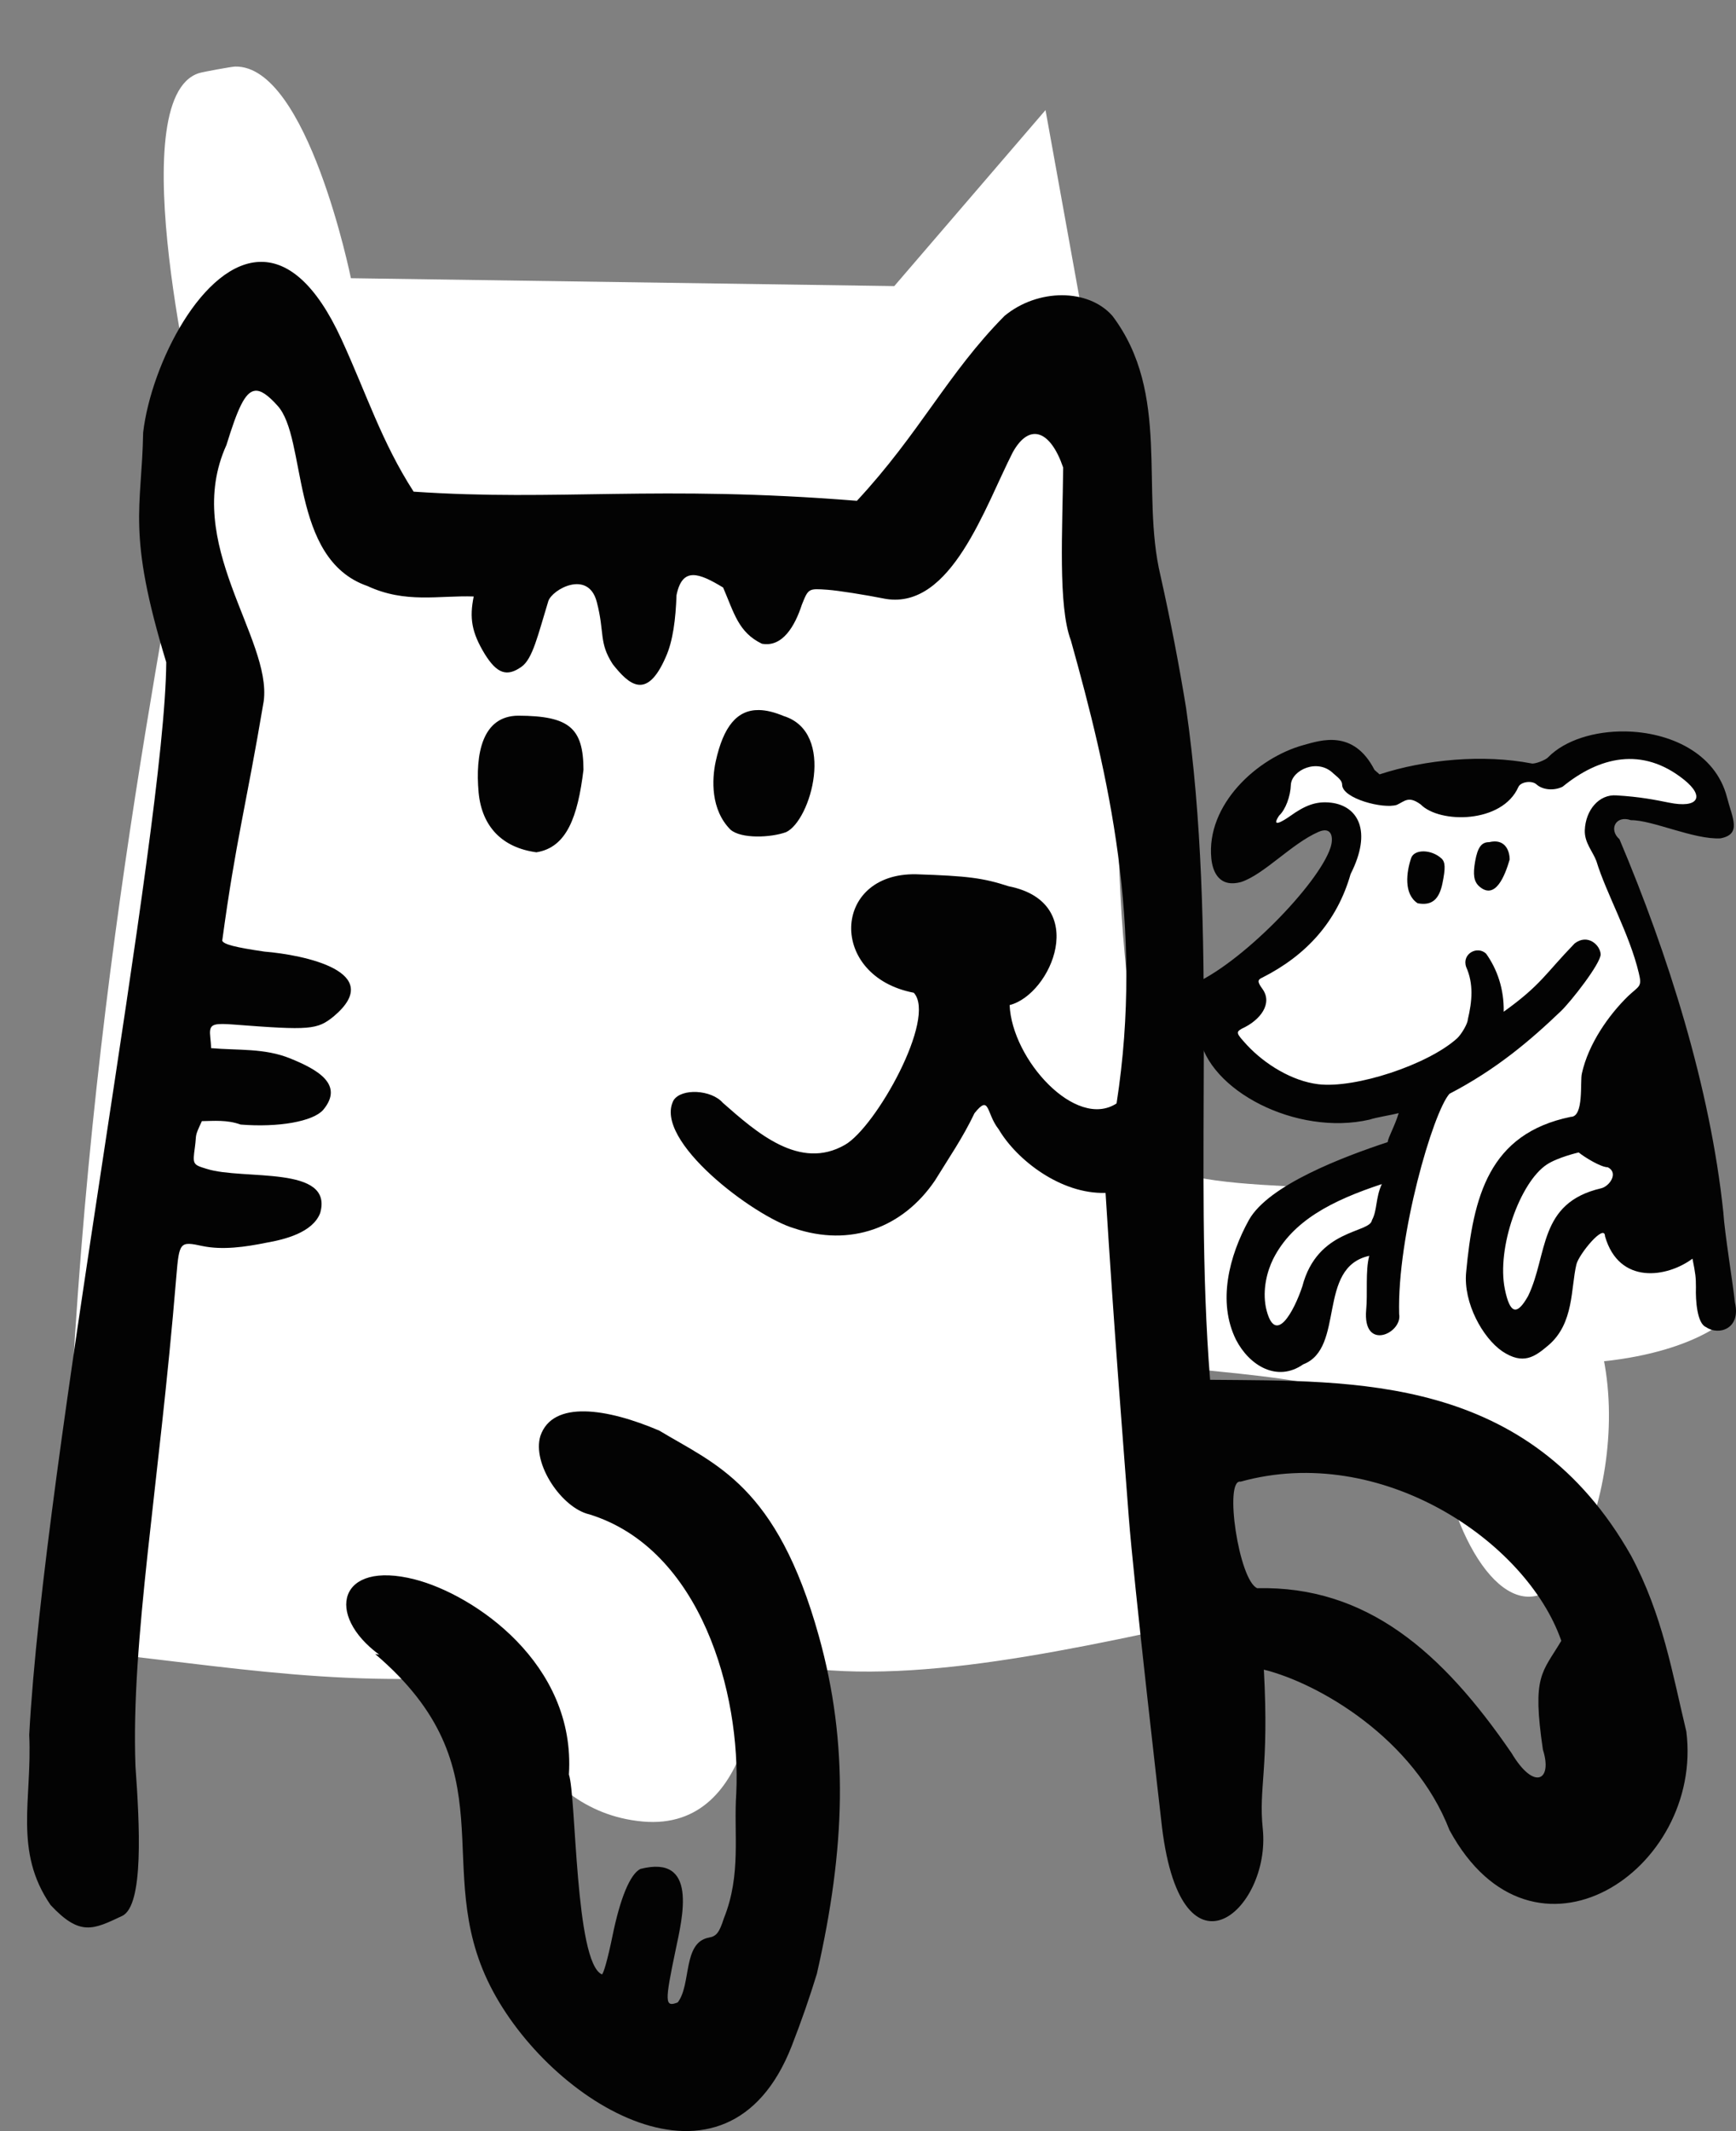 <svg width="192.365" xmlns="http://www.w3.org/2000/svg" height="236" id="screenshot-1b5ba76f-ce73-80e4-8004-8e6235f5e487" viewBox="748 362 192.365 236" style="-webkit-print-color-adjust::exact" xmlns:xlink="http://www.w3.org/1999/xlink" fill="none" version="1.1">
  <rect x="748" y="362" width="192.365" height="236" fill="#808080" stroke="none"/>
  <g id="shape-1b5ba76f-ce73-80e4-8004-8e6235f5e487" rx="0" ry="0">
    <g id="shape-1b5ba76f-ce73-80e4-8004-8e61edcdef80">
      <g fill="none">
        <g class="fills" id="fills-1b5ba76f-ce73-80e4-8004-8e61edcdef80">
          <rect rx="0" ry="0" x="748" y="362" width="184" height="207" transform="matrix(1, 0, 0, 1, 0, 0)" class="frame-background">
          </rect>
        </g>
        <g class="frame-children">
          <g id="shape-1b5ba76f-ce73-80e4-8004-8e61edcdef81" style="fill:#000000" width="274.011" height="304.744" rx="0" ry="0">
            <g id="shape-1b5ba76f-ce73-80e4-8004-8e61edcdef83">
              <g class="fills" id="fills-1b5ba76f-ce73-80e4-8004-8e61edcdef83">
                <path d="M774.053,369.372C773.656,369.381,770.467,369.966,770.056,370.096C761.285,372.854,769.992,408.877,769.992,408.877C766.141,432.607,757.019,474.901,755.342,530.265C754.489,536.119,753.706,541.036,753.046,544.475C770.353,545.910,784.181,549.156,802.882,547.450C802.882,547.450,806.212,562.528,819.191,563.719C832.169,564.910,832.005,545.723,832.005,545.723C845.514,549.290,863.776,545.352,882.068,541.367L878.826,513.452C889.667,514.673,905.732,515.110,908.083,525.332C910.492,535.814,916.918,543.613,922.184,535.379C927.450,527.146,931.079,501.607,910.581,495.730C902.566,492.087,876.699,495.125,876.055,489.573C869.535,459.792,873.275,445.429,870.618,423.838L869.006,402.700L863.853,374.191L847.094,393.683L786.884,392.809C786.884,392.809,782.098,369.199,774.053,369.372ZZ" overflow="visible" color="#000" style="fill:#ffffff">
                </path>
              </g>
            </g>
            <g id="shape-1b5ba76f-ce73-80e4-8004-8e61edcdef84">
              <g class="fills" id="fills-1b5ba76f-ce73-80e4-8004-8e61edcdef84">
                <path d="M776.988,391.000C770.528,390.951,764.754,402.293,763.862,409.901C763.713,418.353,762.008,420.869,766.422,435.343C766.290,454.178,752.846,523.846,751.238,554.129C751.576,561.259,749.482,566.978,753.602,572.965C756.872,576.469,758.333,575.683,761.533,574.178C763.958,573.038,763.470,564.043,763.010,557.575C762.505,543.617,765.618,526.717,767.538,503.367C767.859,499.532,767.929,499.449,770.426,499.989C772.656,500.452,775.164,500.100,777.497,499.625C779.592,499.260,782.646,498.490,783.478,496.339C784.996,491.002,774.975,492.728,770.913,491.447C769.348,490.973,769.336,490.952,769.602,489.008C769.804,487.528,769.510,487.996,770.370,486.158C771.687,486.143,773.140,485.987,774.666,486.537C778.857,486.876,782.686,486.195,783.811,484.914C786.197,482.061,783.073,480.400,780.159,479.215C777.301,478.054,774.390,478.339,771.390,478.073C771.371,477.149,771.206,476.481,771.293,476.053C771.422,475.419,771.908,475.309,773.895,475.462C782.344,476.113,783.151,476.047,784.991,474.547C790.843,469.609,781.657,467.742,777.300,467.383C774.054,466.911,772.772,466.578,772.626,466.173C774.138,455.021,775.226,451.494,777.222,439.658C778.150,432.660,768.166,422.152,773.093,411.278C774.321,407.307,775.137,405.402,776.252,405.276C776.921,405.199,777.697,405.763,778.731,406.904C782.066,410.499,780.026,423.896,788.717,426.899C792.957,428.864,796.627,427.923,800.492,428.056C800.005,430.445,800.258,432.026,801.709,434.417C803.064,436.604,804.172,436.990,805.791,435.837C807.024,434.959,807.591,432.380,808.757,428.577C809.169,427.273,813.182,425.047,814.126,428.650C815.031,432.107,814.326,433.135,815.903,435.563C817.692,437.817,819.661,439.608,821.765,434.779C822.571,433.013,822.871,430.563,822.964,427.909C823.610,424.742,825.447,425.443,828.128,427.064C829.350,429.890,829.816,432.027,832.423,433.288C834.717,433.718,836.098,431.296,836.851,428.972C837.577,427.160,837.579,427.159,839.702,427.313C840.872,427.398,843.789,427.856,846.184,428.331C853.426,429.465,857.134,418.137,860.231,412.076C862.094,408.753,864.410,409.687,865.808,413.774C865.743,420.653,865.219,429.124,866.665,432.927C870.795,447.699,874.792,464.500,871.726,484.199C867.204,487.137,860.131,479.332,859.876,473.305C864.510,472.133,868.836,461.947,859.771,460.147C856.921,459.224,855.229,459.005,849.507,458.819C840.194,458.646,839.742,470.113,849.257,471.941C851.813,474.749,845.065,486.804,841.640,488.776C836.624,491.664,831.848,487.424,828.102,484.135C826.825,482.663,823.498,482.491,822.635,483.853C820.323,488.288,831.578,496.732,835.996,498.024C842.214,500.127,848.033,497.997,851.605,492.731C853.176,490.176,854.696,487.987,855.984,485.279C857.705,483.127,857.254,485.288,858.660,487.058C860.661,490.462,865.559,494.261,870.506,494.105C871.486,509.821,872.397,520.946,873.070,529.894C873.605,537.017,876.662,563.486,876.662,563.486C878.644,582.575,888.867,573.578,887.926,564.516C887.447,559.902,888.642,557.953,888.048,546.902C894.122,548.406,904.692,554.517,908.614,564.671C917.886,581.750,936.803,569.102,934.860,553.743C933.308,547.304,932.257,540.880,928.739,534.282C917.347,514.179,898.135,514.960,882.090,514.803C880.200,491.363,883.018,465.194,879.424,440.368C878.666,435.729,877.740,430.868,876.593,425.747C874.346,416.325,877.776,405.625,871.277,396.995C868.614,393.936,863.001,393.928,859.307,396.986C853.004,403.355,849.920,409.975,842.954,417.461C820.797,415.686,809.850,417.538,793.832,416.447C790.279,410.932,788.646,405.682,785.828,399.549C783.002,393.399,779.924,391.022,776.988,391.000ZZM832.103,440.633C829.683,440.595,828.160,442.442,827.308,446.322C826.872,448.335,826.743,451.666,828.942,453.878C830.135,454.916,833.422,454.766,835.095,454.158C837.832,452.915,840.675,443.104,834.830,441.293C833.816,440.868,832.909,440.646,832.103,440.633ZZM805.464,441.257C801.406,441.257,800.656,445.535,801.034,449.760C801.393,453.567,803.675,455.880,807.439,456.385C810.802,455.853,812.021,452.458,812.655,447.251C812.642,442.602,811.059,441.285,805.464,441.257ZZM807.881,521.018C806.927,524.109,810.267,529.018,813.316,529.708C825.692,533.545,830.109,549.542,829.584,560.614C829.282,565.041,830.168,569.585,828.214,574.435C827.709,576.019,827.381,576.439,826.543,576.576C823.621,577.129,824.632,581.775,823.096,583.757C821.658,584.306,821.642,583.787,822.875,577.900C823.628,574.309,825.375,567.335,818.960,568.973C817.821,569.547,816.722,572.199,815.863,576.418C815.384,578.779,814.857,580.682,814.690,580.647C811.707,579.303,811.861,560.897,811.040,558.516C811.824,546.216,800.509,538.587,793.962,536.909C785.494,534.739,783.993,540.815,790.025,545.245C789.873,545.223,789.724,545.194,789.572,545.171C804.621,557.983,795.652,568.711,802.313,581.916C808.868,594.914,828.541,607.019,835.737,588.562C836.815,585.795,837.736,583.138,838.516,580.583C841.705,566.634,842.056,555.098,838.740,543.198C834.071,526.448,827.274,524.184,821.054,520.430C815.273,517.958,809.246,517.028,807.881,521.018ZZM921.007,543.707C918.873,547.293,917.753,547.519,918.969,555.767C920.065,559.190,917.999,560.344,915.498,556.147C907.806,544.923,899.432,537.609,887.311,537.881C885.267,537.014,883.610,525.739,885.472,526.084C901.002,521.770,917.168,532.662,921.007,543.707ZZ" style="fill:#030303">
                </path>
              </g>
            </g>
          </g>
        </g>
      </g>
    </g>
    <g id="shape-1b5ba76f-ce73-80e4-8004-8e620ff07358">
      <g fill="none">
        <g class="fills" id="fills-1b5ba76f-ce73-80e4-8004-8e620ff07358">
          <rect rx="0" ry="0" x="878" y="443" width="62.365" height="70.936" transform="matrix(1, 0, 0, 1, 0, 0)" class="frame-background">
          </rect>
        </g>
        <g class="frame-children">
          <g id="shape-1b5ba76f-ce73-80e4-8004-8e620ff07359" style="fill:#000000" width="235.711" height="268.103" rx="0" ry="0">
            <g id="shape-1b5ba76f-ce73-80e4-8004-8e620ff0735b">
              <g class="fills" id="fills-1b5ba76f-ce73-80e4-8004-8e620ff0735b">
                <path d="M900.957,499.126L901.131,509.543C901.131,509.543,906.064,512.987,919.758,513.044C933.451,513.101,938.717,508.561,938.717,508.561C938.717,508.561,933.230,469.228,929.198,462.241C925.166,455.254,923.806,450.586,927.522,450.928C931.238,451.269,936.788,454.813,937.578,452.578C938.369,450.344,935.412,444.851,931.380,444.453C927.348,444.054,919.426,448.309,919.426,448.309L899.771,449.163C899.771,449.163,898.032,443.713,894.031,445.420C890.031,447.128,884.528,452.194,885.556,455.140C886.584,458.086,891.881,453.148,893.778,452.706C895.676,452.265,898.538,452.621,896.688,457.032C894.838,461.444,883.484,472.530,882.899,473.298C882.314,474.066,884.417,483.345,892.703,484.227C900.989,485.109,906.808,482.406,906.808,482.406L902.364,490.773C902.364,490.773,885.477,496.835,886.220,505.189C886.963,513.542,892.102,512.589,892.972,509.387C893.842,506.185,895.739,499.667,900.957,499.126ZZ" overflow="visible" color="#000" style="fill:#ffffff">
                </path>
              </g>
            </g>
            <g id="shape-1b5ba76f-ce73-80e4-8004-8e620ff0bbf6">
              <g class="fills" id="fills-1b5ba76f-ce73-80e4-8004-8e620ff0bbf6">
                <path d="M928.062,443.001C924.700,442.958,921.433,443.954,919.561,445.848C919.301,446.168,918.039,446.644,917.709,446.546C912.359,445.515,905.949,446.093,900.869,447.756L900.307,447.263C897.967,442.691,894.272,444.012,892.469,444.502C887.309,445.904,881.635,451.113,882.227,457.081C882.365,458.475,883.051,460.360,885.549,459.670C888.095,458.816,891.120,455.434,894.084,454.134C895.573,453.481,895.793,454.732,895.438,455.846C894.156,459.878,885.333,468.953,879.936,471.101C876.931,471.193,877.801,474.935,879.990,475.903C880.485,475.903,880.875,476.226,880.875,476.637C881.848,482.772,891.676,487.841,899.753,485.993C900.525,485.732,902.215,485.476,902.987,485.273C902.521,486.798,901.840,487.895,901.768,488.479C896.864,490.106,888.567,493.220,886.388,497.109C884.194,501.082,882.882,506.174,884.961,510.368C886.440,513.236,889.526,515.109,892.410,513.091C894.750,512.195,895.118,509.511,895.631,506.891C896.144,504.270,896.804,501.714,899.726,501.075C899.277,502.730,899.562,505.321,899.385,507.044C898.970,511.719,903.437,509.658,903.038,507.514C902.798,498.887,906.789,485.169,908.616,483.128C913.828,480.420,917.591,477.203,920.966,473.975C922.075,472.914,925.368,468.715,925.368,467.681C925.307,466.628,923.912,465.382,922.487,466.478C919.200,469.870,918.783,471.059,914.623,474.043C914.671,471.500,913.891,469.327,912.681,467.620C911.732,466.697,909.963,467.599,910.463,469.083C911.299,470.946,911.133,472.864,910.645,474.909C910.645,475.329,909.971,476.512,909.460,476.990C906.222,479.915,898.180,482.562,894.080,482.071C891.181,481.724,888.161,479.866,886.169,477.725C884.961,476.403,884.934,476.315,885.608,475.917C887.692,474.971,889.040,473.120,887.898,471.528C887.324,470.736,887.320,470.504,887.877,470.262C892.732,467.806,896.150,464.085,897.661,458.793C900.089,454.012,898.465,451.259,895.506,450.894C893.782,450.684,892.525,451.256,890.958,452.375C890.200,452.912,888.774,453.774,889.735,452.327C890.445,451.665,890.992,450.224,891.041,448.883C891.153,447.295,893.982,445.925,895.748,447.653C896.533,448.301,896.719,448.545,896.724,448.934C896.787,450.441,901.267,451.615,902.778,451.136C903.669,450.731,904.069,450.097,905.425,451.085C907.521,453.219,914.453,453.218,916.251,449.153C916.510,448.575,917.752,448.398,918.256,448.867C919.007,449.537,920.294,449.558,921.154,449.119C925.198,445.825,929.971,444.626,934.615,448.354C936.950,450.229,936.185,451.546,932.949,450.889C931.442,450.584,929.729,450.238,927.129,450.085C925.195,449.931,923.696,451.704,923.610,453.945C923.565,455.315,924.467,456.247,924.891,457.347C925.967,460.905,928.564,465.412,929.594,469.756C929.975,471.311,929.651,471.148,928.404,472.317C926.246,474.425,924.011,477.604,923.291,480.864C923.060,481.776,923.546,485.700,922.048,485.685C912.962,487.556,911.248,494.540,910.460,502.910C910.143,506.279,912.287,510.148,914.463,511.646C916.791,513.194,918.071,512.263,919.583,510.976C922.435,508.547,922.047,504.673,922.681,502.021C922.949,500.899,925.817,497.410,925.850,498.909C927.406,504.313,932.726,503.490,935.542,501.388C935.880,503.084,935.925,503.456,935.925,504.551C935.875,506.059,936.062,508.582,937.050,508.969C938.431,509.938,940.942,509.177,940.245,506.248C940.066,504.394,939.097,498.519,938.961,496.257C937.512,482.417,932.820,467.627,927.451,454.936C926.233,453.883,927.028,452.237,928.717,452.829C931.085,452.800,935.702,454.998,938.642,454.843C941.025,454.383,939.966,452.624,939.369,450.301C938.096,445.351,932.976,443.065,928.062,443.001ZZM913.607,455.183C913.428,455.185,913.233,455.210,913.019,455.262C912.165,455.254,911.735,455.837,911.462,457.375C911.200,458.852,911.316,459.606,911.890,460.138C913.699,461.770,914.781,458.923,915.285,457.185C915.280,456.278,914.857,455.167,913.607,455.183ZZM905.776,456.284C905.125,456.271,904.566,456.506,904.378,456.996C903.828,458.601,903.536,461.014,905.086,462.029C906.731,462.347,907.483,461.516,907.832,459.847C908.187,458.125,908.161,457.464,907.723,457.065C907.168,456.559,906.426,456.298,905.776,456.284ZZM922.932,489.625C923.575,490.149,925.388,491.267,926.158,491.267C927.372,491.869,926.381,493.354,925.436,493.593C918.414,495.215,919.548,500.918,917.334,505.512C916.099,507.720,915.319,507.543,914.753,504.769C913.818,500.191,916.436,492.931,919.391,490.971C920.615,490.160,922.932,489.625,922.932,489.625ZZM901.115,493.131C900.409,494.681,900.623,496.045,900.025,497.122C899.817,498.592,893.974,498.037,892.306,504.472C891.423,507.121,889.267,511.286,888.272,506.792C887.882,504.780,888.406,502.792,889.076,501.430C891.216,497.184,895.609,494.948,901.115,493.131ZZ" style="fill:#030303">
                </path>
              </g>
            </g>
          </g>
        </g>
      </g>
    </g>
  </g>
</svg>